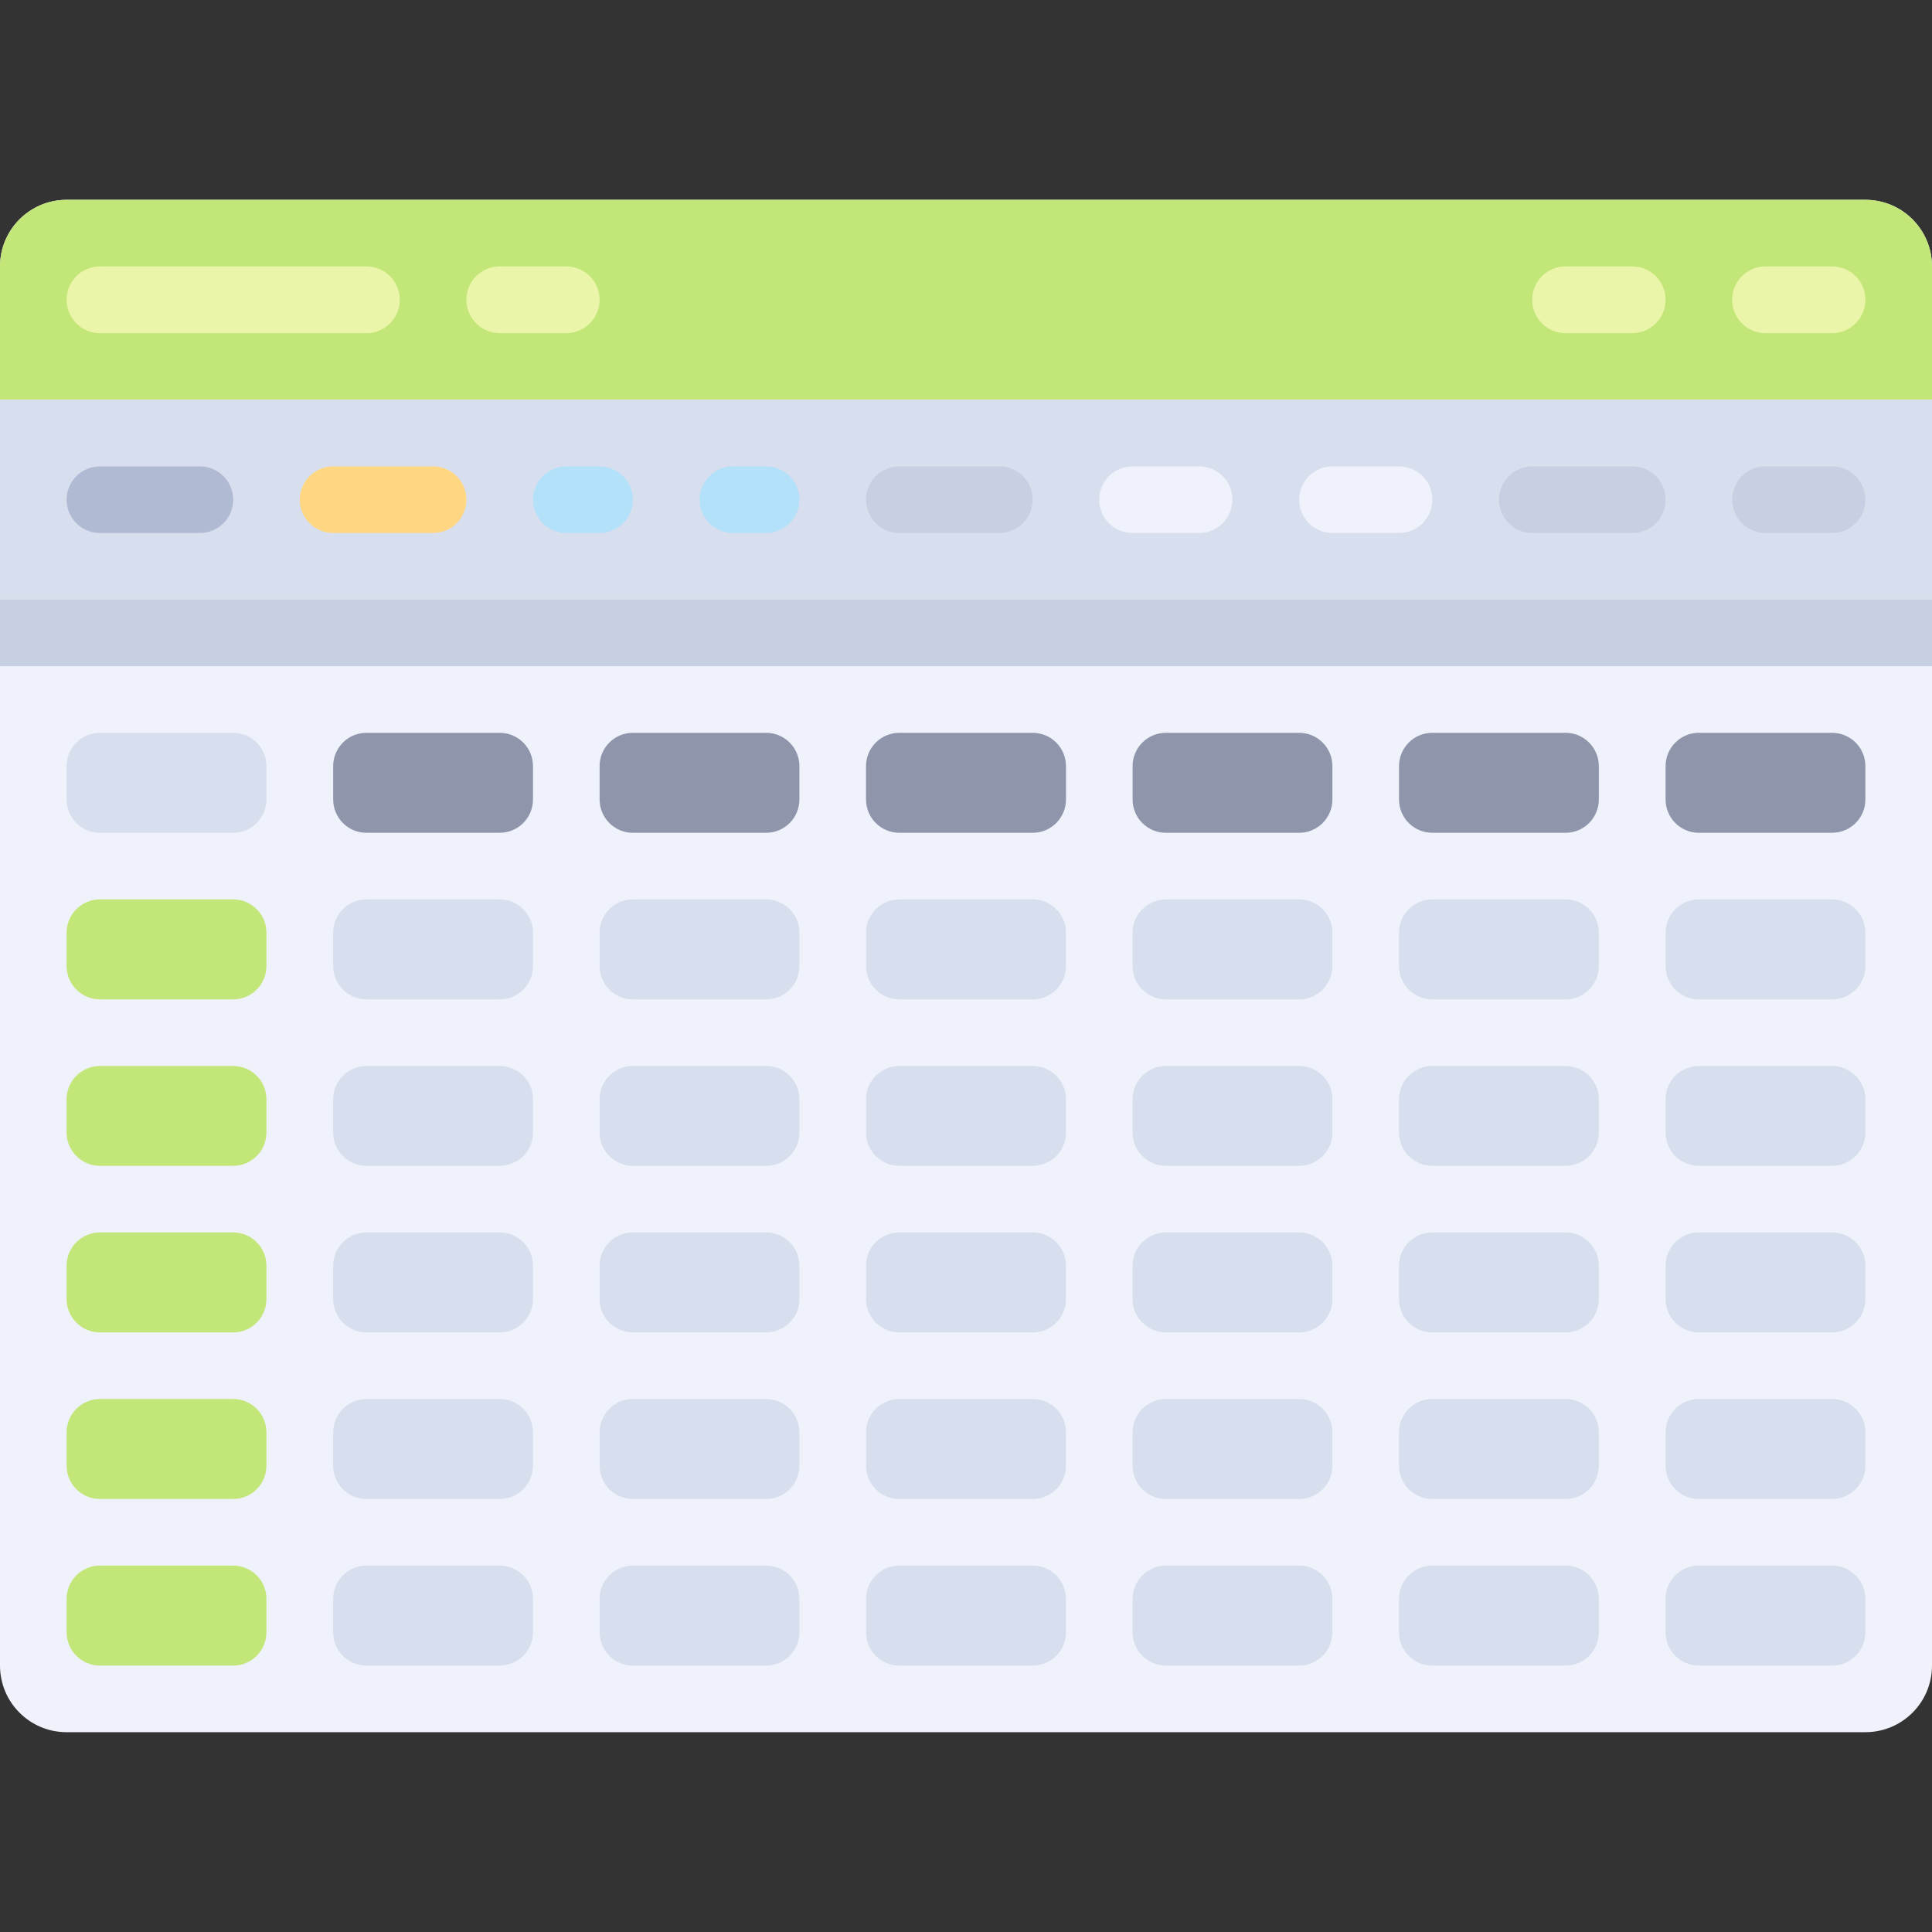 <?xml version="1.0" encoding="UTF-8"?>
<svg xmlns="http://www.w3.org/2000/svg" xmlns:xlink="http://www.w3.org/1999/xlink" width="40pt" height="40pt" viewBox="0 0 40 40" version="1.1">
<rect x="0" y="0" width="40" height="40" fill="#333333" stroke="none"/>
<defs>
<filter id="alpha" filterUnits="objectBoundingBox" x="0%" y="0%" width="100%" height="100%">
  <feColorMatrix type="matrix" in="SourceGraphic" values="0 0 0 0 1 0 0 0 0 1 0 0 0 0 1 0 0 0 1 0"/>
</filter>
<mask id="mask0">
  <g filter="url(#alpha)">
<rect x="0" y="0" width="40" height="40" style="fill:rgb(0%,0%,0%);fill-opacity:0.969;stroke:none;"/>
  </g>
</mask>
<clipPath id="clip1">
  <rect width="40" height="40"/>
</clipPath>
<g id="surface6" clip-path="url(#clip1)">
<path style=" stroke:none;fill-rule:nonzero;fill:rgb(68.627%,72.549%,82.353%);fill-opacity:1;" d="M 4.137 11.035 L 2.07 11.035 C 1.688 11.035 1.379 10.727 1.379 10.344 C 1.379 9.965 1.688 9.656 2.07 9.656 L 4.137 9.656 C 4.52 9.656 4.828 9.965 4.828 10.344 C 4.828 10.727 4.52 11.035 4.137 11.035 Z M 4.137 11.035 "/>
</g>
</defs>
<g id="surface1">
<path style=" stroke:none;fill-rule:nonzero;fill:rgb(93.725%,94.902%,98.039%);fill-opacity:1;" d="M 38.621 35.863 L 1.379 35.863 C 0.617 35.863 0 35.246 0 34.484 L 0 5.516 C 0 4.754 0.617 4.137 1.379 4.137 L 38.621 4.137 C 39.383 4.137 40 4.754 40 5.516 L 40 34.484 C 40 35.246 39.383 35.863 38.621 35.863 Z M 38.621 35.863 "/>
<path style=" stroke:none;fill-rule:nonzero;fill:rgb(76.471%,90.196%,47.059%);fill-opacity:1;" d="M 0 8.277 L 40 8.277 L 40 5.516 C 40 4.754 39.383 4.137 38.621 4.137 L 1.379 4.137 C 0.617 4.137 0 4.754 0 5.516 Z M 0 8.277 "/>
<path style=" stroke:none;fill-rule:nonzero;fill:rgb(92.157%,96.078%,66.667%);fill-opacity:1;" d="M 7.586 6.898 L 2.07 6.898 C 1.688 6.898 1.379 6.586 1.379 6.207 C 1.379 5.824 1.688 5.516 2.07 5.516 L 7.586 5.516 C 7.969 5.516 8.277 5.824 8.277 6.207 C 8.277 6.586 7.969 6.898 7.586 6.898 Z M 7.586 6.898 "/>
<path style=" stroke:none;fill-rule:nonzero;fill:rgb(92.157%,96.078%,66.667%);fill-opacity:1;" d="M 11.723 6.898 L 10.344 6.898 C 9.965 6.898 9.656 6.586 9.656 6.207 C 9.656 5.824 9.965 5.516 10.344 5.516 L 11.723 5.516 C 12.105 5.516 12.414 5.824 12.414 6.207 C 12.414 6.586 12.105 6.898 11.723 6.898 Z M 11.723 6.898 "/>
<path style=" stroke:none;fill-rule:nonzero;fill:rgb(92.157%,96.078%,66.667%);fill-opacity:1;" d="M 37.93 6.898 L 36.551 6.898 C 36.172 6.898 35.863 6.586 35.863 6.207 C 35.863 5.824 36.172 5.516 36.551 5.516 L 37.93 5.516 C 38.312 5.516 38.621 5.824 38.621 6.207 C 38.621 6.586 38.312 6.898 37.93 6.898 Z M 37.93 6.898 "/>
<path style=" stroke:none;fill-rule:nonzero;fill:rgb(92.157%,96.078%,66.667%);fill-opacity:1;" d="M 33.793 6.898 L 32.414 6.898 C 32.031 6.898 31.723 6.586 31.723 6.207 C 31.723 5.824 32.031 5.516 32.414 5.516 L 33.793 5.516 C 34.176 5.516 34.484 5.824 34.484 6.207 C 34.484 6.586 34.176 6.898 33.793 6.898 Z M 33.793 6.898 "/>
<path style=" stroke:none;fill-rule:nonzero;fill:rgb(84.314%,87.059%,92.941%);fill-opacity:1;" d="M 0 8.277 L 40 8.277 L 40 12.414 L 0 12.414 Z M 0 8.277 "/>
<use xlink:href="#surface6" mask="url(#mask0)"/>
<path style=" stroke:none;fill-rule:nonzero;fill:rgb(100%,84.314%,50.98%);fill-opacity:1;" d="M 8.965 11.035 L 6.898 11.035 C 6.516 11.035 6.207 10.727 6.207 10.344 C 6.207 9.965 6.516 9.656 6.898 9.656 L 8.965 9.656 C 9.348 9.656 9.656 9.965 9.656 10.344 C 9.656 10.727 9.348 11.035 8.965 11.035 Z M 8.965 11.035 "/>
<path style=" stroke:none;fill-rule:nonzero;fill:rgb(70.588%,88.235%,98.039%);fill-opacity:1;" d="M 12.414 11.035 L 11.723 11.035 C 11.344 11.035 11.035 10.727 11.035 10.344 C 11.035 9.965 11.344 9.656 11.723 9.656 L 12.414 9.656 C 12.793 9.656 13.105 9.965 13.105 10.344 C 13.102 10.727 12.793 11.035 12.414 11.035 Z M 12.414 11.035 "/>
<path style=" stroke:none;fill-rule:nonzero;fill:rgb(70.588%,88.235%,98.039%);fill-opacity:1;" d="M 15.863 11.035 L 15.172 11.035 C 14.793 11.035 14.484 10.727 14.484 10.344 C 14.484 9.965 14.793 9.656 15.172 9.656 L 15.863 9.656 C 16.242 9.656 16.551 9.965 16.551 10.344 C 16.551 10.727 16.242 11.035 15.863 11.035 Z M 15.863 11.035 "/>
<path style=" stroke:none;fill-rule:nonzero;fill:rgb(78.039%,81.176%,88.627%);fill-opacity:1;" d="M 20.691 11.035 L 18.621 11.035 C 18.238 11.035 17.93 10.727 17.93 10.344 C 17.93 9.965 18.238 9.656 18.621 9.656 L 20.691 9.656 C 21.07 9.656 21.379 9.965 21.379 10.344 C 21.379 10.727 21.07 11.035 20.691 11.035 Z M 20.691 11.035 "/>
<path style=" stroke:none;fill-rule:nonzero;fill:rgb(93.725%,94.902%,98.039%);fill-opacity:1;" d="M 24.828 11.035 L 23.449 11.035 C 23.066 11.035 22.758 10.727 22.758 10.344 C 22.758 9.965 23.066 9.656 23.449 9.656 L 24.828 9.656 C 25.207 9.656 25.516 9.965 25.516 10.344 C 25.516 10.727 25.207 11.035 24.828 11.035 Z M 24.828 11.035 "/>
<path style=" stroke:none;fill-rule:nonzero;fill:rgb(93.725%,94.902%,98.039%);fill-opacity:1;" d="M 28.965 11.035 L 27.586 11.035 C 27.207 11.035 26.898 10.727 26.898 10.344 C 26.898 9.965 27.207 9.656 27.586 9.656 L 28.965 9.656 C 29.348 9.656 29.656 9.965 29.656 10.344 C 29.656 10.727 29.348 11.035 28.965 11.035 Z M 28.965 11.035 "/>
<path style=" stroke:none;fill-rule:nonzero;fill:rgb(78.039%,81.176%,88.627%);fill-opacity:1;" d="M 33.793 11.035 L 31.723 11.035 C 31.344 11.035 31.035 10.727 31.035 10.344 C 31.035 9.965 31.344 9.656 31.723 9.656 L 33.793 9.656 C 34.176 9.656 34.484 9.965 34.484 10.344 C 34.484 10.727 34.176 11.035 33.793 11.035 Z M 33.793 11.035 "/>
<path style=" stroke:none;fill-rule:nonzero;fill:rgb(78.039%,81.176%,88.627%);fill-opacity:1;" d="M 37.93 11.035 L 36.551 11.035 C 36.172 11.035 35.863 10.727 35.863 10.344 C 35.863 9.965 36.172 9.656 36.551 9.656 L 37.93 9.656 C 38.312 9.656 38.621 9.965 38.621 10.344 C 38.621 10.727 38.312 11.035 37.93 11.035 Z M 37.93 11.035 "/>
<path style=" stroke:none;fill-rule:nonzero;fill:rgb(78.039%,81.176%,88.627%);fill-opacity:1;" d="M 0 12.414 L 40 12.414 L 40 13.793 L 0 13.793 Z M 0 12.414 "/>
<path style=" stroke:none;fill-rule:nonzero;fill:rgb(56.078%,58.824%,67.451%);fill-opacity:1;" d="M 21.379 17.242 L 18.621 17.242 C 18.238 17.242 17.93 16.934 17.93 16.551 L 17.93 15.863 C 17.93 15.48 18.238 15.172 18.621 15.172 L 21.379 15.172 C 21.762 15.172 22.07 15.48 22.07 15.863 L 22.07 16.551 C 22.07 16.934 21.762 17.242 21.379 17.242 Z M 21.379 17.242 "/>
<path style=" stroke:none;fill-rule:nonzero;fill:rgb(56.078%,58.824%,67.451%);fill-opacity:1;" d="M 10.344 17.242 L 7.586 17.242 C 7.207 17.242 6.898 16.934 6.898 16.551 L 6.898 15.863 C 6.898 15.48 7.207 15.172 7.586 15.172 L 10.344 15.172 C 10.727 15.172 11.035 15.48 11.035 15.863 L 11.035 16.551 C 11.035 16.934 10.727 17.242 10.344 17.242 Z M 10.344 17.242 "/>
<path style=" stroke:none;fill-rule:nonzero;fill:rgb(84.314%,87.059%,92.941%);fill-opacity:1;" d="M 4.828 17.242 L 2.07 17.242 C 1.688 17.242 1.379 16.934 1.379 16.551 L 1.379 15.863 C 1.379 15.48 1.688 15.172 2.07 15.172 L 4.828 15.172 C 5.207 15.172 5.516 15.48 5.516 15.863 L 5.516 16.551 C 5.516 16.934 5.207 17.242 4.828 17.242 Z M 4.828 17.242 "/>
<path style=" stroke:none;fill-rule:nonzero;fill:rgb(56.078%,58.824%,67.451%);fill-opacity:1;" d="M 15.863 17.242 L 13.102 17.242 C 12.723 17.242 12.414 16.934 12.414 16.551 L 12.414 15.863 C 12.414 15.48 12.723 15.172 13.102 15.172 L 15.863 15.172 C 16.242 15.172 16.551 15.48 16.551 15.863 L 16.551 16.551 C 16.551 16.934 16.242 17.242 15.863 17.242 Z M 15.863 17.242 "/>
<path style=" stroke:none;fill-rule:nonzero;fill:rgb(56.078%,58.824%,67.451%);fill-opacity:1;" d="M 32.414 17.242 L 29.656 17.242 C 29.273 17.242 28.965 16.934 28.965 16.551 L 28.965 15.863 C 28.965 15.48 29.273 15.172 29.656 15.172 L 32.414 15.172 C 32.793 15.172 33.102 15.48 33.102 15.863 L 33.102 16.551 C 33.102 16.934 32.793 17.242 32.414 17.242 Z M 32.414 17.242 "/>
<path style=" stroke:none;fill-rule:nonzero;fill:rgb(56.078%,58.824%,67.451%);fill-opacity:1;" d="M 26.898 17.242 L 24.137 17.242 C 23.758 17.242 23.449 16.934 23.449 16.551 L 23.449 15.863 C 23.449 15.48 23.758 15.172 24.137 15.172 L 26.898 15.172 C 27.277 15.172 27.586 15.48 27.586 15.863 L 27.586 16.551 C 27.586 16.934 27.277 17.242 26.898 17.242 Z M 26.898 17.242 "/>
<path style=" stroke:none;fill-rule:nonzero;fill:rgb(56.078%,58.824%,67.451%);fill-opacity:1;" d="M 37.93 17.242 L 35.172 17.242 C 34.793 17.242 34.484 16.934 34.484 16.551 L 34.484 15.863 C 34.484 15.48 34.793 15.172 35.172 15.172 L 37.93 15.172 C 38.312 15.172 38.621 15.48 38.621 15.863 L 38.621 16.551 C 38.621 16.934 38.312 17.242 37.93 17.242 Z M 37.93 17.242 "/>
<path style=" stroke:none;fill-rule:nonzero;fill:rgb(84.314%,87.059%,92.941%);fill-opacity:1;" d="M 21.379 20.691 L 18.621 20.691 C 18.238 20.691 17.93 20.383 17.93 20 L 17.93 19.309 C 17.93 18.93 18.238 18.621 18.621 18.621 L 21.379 18.621 C 21.762 18.621 22.07 18.93 22.07 19.309 L 22.07 20 C 22.07 20.383 21.762 20.691 21.379 20.691 Z M 21.379 20.691 "/>
<path style=" stroke:none;fill-rule:nonzero;fill:rgb(84.314%,87.059%,92.941%);fill-opacity:1;" d="M 10.344 20.691 L 7.586 20.691 C 7.207 20.691 6.898 20.383 6.898 20 L 6.898 19.309 C 6.898 18.93 7.207 18.621 7.586 18.621 L 10.344 18.621 C 10.727 18.621 11.035 18.93 11.035 19.309 L 11.035 20 C 11.035 20.383 10.727 20.691 10.344 20.691 Z M 10.344 20.691 "/>
<path style=" stroke:none;fill-rule:nonzero;fill:rgb(76.471%,90.196%,47.059%);fill-opacity:1;" d="M 4.828 20.691 L 2.07 20.691 C 1.688 20.691 1.379 20.383 1.379 20 L 1.379 19.309 C 1.379 18.93 1.688 18.621 2.07 18.621 L 4.828 18.621 C 5.207 18.621 5.516 18.93 5.516 19.309 L 5.516 20 C 5.516 20.383 5.207 20.691 4.828 20.691 Z M 4.828 20.691 "/>
<path style=" stroke:none;fill-rule:nonzero;fill:rgb(84.314%,87.059%,92.941%);fill-opacity:1;" d="M 15.863 20.691 L 13.102 20.691 C 12.723 20.691 12.414 20.383 12.414 20 L 12.414 19.309 C 12.414 18.93 12.723 18.621 13.102 18.621 L 15.863 18.621 C 16.242 18.621 16.551 18.93 16.551 19.309 L 16.551 20 C 16.551 20.383 16.242 20.691 15.863 20.691 Z M 15.863 20.691 "/>
<path style=" stroke:none;fill-rule:nonzero;fill:rgb(84.314%,87.059%,92.941%);fill-opacity:1;" d="M 32.414 20.691 L 29.656 20.691 C 29.273 20.691 28.965 20.383 28.965 20 L 28.965 19.309 C 28.965 18.93 29.273 18.621 29.656 18.621 L 32.414 18.621 C 32.793 18.621 33.102 18.93 33.102 19.309 L 33.102 20 C 33.102 20.383 32.793 20.691 32.414 20.691 Z M 32.414 20.691 "/>
<path style=" stroke:none;fill-rule:nonzero;fill:rgb(84.314%,87.059%,92.941%);fill-opacity:1;" d="M 26.898 20.691 L 24.137 20.691 C 23.758 20.691 23.449 20.383 23.449 20 L 23.449 19.309 C 23.449 18.93 23.758 18.621 24.137 18.621 L 26.898 18.621 C 27.277 18.621 27.586 18.93 27.586 19.309 L 27.586 20 C 27.586 20.383 27.277 20.691 26.898 20.691 Z M 26.898 20.691 "/>
<path style=" stroke:none;fill-rule:nonzero;fill:rgb(84.314%,87.059%,92.941%);fill-opacity:1;" d="M 37.93 20.691 L 35.172 20.691 C 34.793 20.691 34.484 20.383 34.484 20 L 34.484 19.309 C 34.484 18.93 34.793 18.621 35.172 18.621 L 37.93 18.621 C 38.312 18.621 38.621 18.93 38.621 19.309 L 38.621 20 C 38.621 20.383 38.312 20.691 37.93 20.691 Z M 37.93 20.691 "/>
<path style=" stroke:none;fill-rule:nonzero;fill:rgb(84.314%,87.059%,92.941%);fill-opacity:1;" d="M 21.379 24.137 L 18.621 24.137 C 18.238 24.137 17.93 23.828 17.93 23.449 L 17.93 22.758 C 17.93 22.379 18.238 22.07 18.621 22.07 L 21.379 22.07 C 21.762 22.07 22.07 22.379 22.07 22.758 L 22.07 23.449 C 22.07 23.828 21.762 24.137 21.379 24.137 Z M 21.379 24.137 "/>
<path style=" stroke:none;fill-rule:nonzero;fill:rgb(84.314%,87.059%,92.941%);fill-opacity:1;" d="M 10.344 24.137 L 7.586 24.137 C 7.207 24.137 6.898 23.828 6.898 23.449 L 6.898 22.758 C 6.898 22.379 7.207 22.07 7.586 22.07 L 10.344 22.07 C 10.727 22.07 11.035 22.379 11.035 22.758 L 11.035 23.449 C 11.035 23.828 10.727 24.137 10.344 24.137 Z M 10.344 24.137 "/>
<path style=" stroke:none;fill-rule:nonzero;fill:rgb(76.471%,90.196%,47.059%);fill-opacity:1;" d="M 4.828 24.137 L 2.07 24.137 C 1.688 24.137 1.379 23.828 1.379 23.449 L 1.379 22.758 C 1.379 22.379 1.688 22.07 2.07 22.07 L 4.828 22.07 C 5.207 22.07 5.516 22.379 5.516 22.758 L 5.516 23.449 C 5.516 23.828 5.207 24.137 4.828 24.137 Z M 4.828 24.137 "/>
<path style=" stroke:none;fill-rule:nonzero;fill:rgb(84.314%,87.059%,92.941%);fill-opacity:1;" d="M 15.863 24.137 L 13.102 24.137 C 12.723 24.137 12.414 23.828 12.414 23.449 L 12.414 22.758 C 12.414 22.379 12.723 22.07 13.102 22.07 L 15.863 22.07 C 16.242 22.07 16.551 22.379 16.551 22.758 L 16.551 23.449 C 16.551 23.828 16.242 24.137 15.863 24.137 Z M 15.863 24.137 "/>
<path style=" stroke:none;fill-rule:nonzero;fill:rgb(84.314%,87.059%,92.941%);fill-opacity:1;" d="M 32.414 24.137 L 29.656 24.137 C 29.273 24.137 28.965 23.828 28.965 23.449 L 28.965 22.758 C 28.965 22.379 29.273 22.07 29.656 22.07 L 32.414 22.07 C 32.793 22.07 33.102 22.379 33.102 22.758 L 33.102 23.449 C 33.102 23.828 32.793 24.137 32.414 24.137 Z M 32.414 24.137 "/>
<path style=" stroke:none;fill-rule:nonzero;fill:rgb(84.314%,87.059%,92.941%);fill-opacity:1;" d="M 26.898 24.137 L 24.137 24.137 C 23.758 24.137 23.449 23.828 23.449 23.449 L 23.449 22.758 C 23.449 22.379 23.758 22.07 24.137 22.07 L 26.898 22.07 C 27.277 22.07 27.586 22.379 27.586 22.758 L 27.586 23.449 C 27.586 23.828 27.277 24.137 26.898 24.137 Z M 26.898 24.137 "/>
<path style=" stroke:none;fill-rule:nonzero;fill:rgb(84.314%,87.059%,92.941%);fill-opacity:1;" d="M 37.93 24.137 L 35.172 24.137 C 34.793 24.137 34.484 23.828 34.484 23.449 L 34.484 22.758 C 34.484 22.379 34.793 22.07 35.172 22.07 L 37.93 22.07 C 38.312 22.07 38.621 22.379 38.621 22.758 L 38.621 23.449 C 38.621 23.828 38.312 24.137 37.93 24.137 Z M 37.93 24.137 "/>
<path style=" stroke:none;fill-rule:nonzero;fill:rgb(84.314%,87.059%,92.941%);fill-opacity:1;" d="M 21.379 27.586 L 18.621 27.586 C 18.238 27.586 17.93 27.277 17.93 26.898 L 17.93 26.207 C 17.93 25.824 18.238 25.516 18.621 25.516 L 21.379 25.516 C 21.762 25.516 22.07 25.824 22.07 26.207 L 22.07 26.898 C 22.07 27.277 21.762 27.586 21.379 27.586 Z M 21.379 27.586 "/>
<path style=" stroke:none;fill-rule:nonzero;fill:rgb(84.314%,87.059%,92.941%);fill-opacity:1;" d="M 10.344 27.586 L 7.586 27.586 C 7.207 27.586 6.898 27.277 6.898 26.898 L 6.898 26.207 C 6.898 25.824 7.207 25.516 7.586 25.516 L 10.344 25.516 C 10.727 25.516 11.035 25.824 11.035 26.207 L 11.035 26.898 C 11.035 27.277 10.727 27.586 10.344 27.586 Z M 10.344 27.586 "/>
<path style=" stroke:none;fill-rule:nonzero;fill:rgb(76.471%,90.196%,47.059%);fill-opacity:1;" d="M 4.828 27.586 L 2.07 27.586 C 1.688 27.586 1.379 27.277 1.379 26.898 L 1.379 26.207 C 1.379 25.824 1.688 25.516 2.07 25.516 L 4.828 25.516 C 5.207 25.516 5.516 25.824 5.516 26.207 L 5.516 26.898 C 5.516 27.277 5.207 27.586 4.828 27.586 Z M 4.828 27.586 "/>
<path style=" stroke:none;fill-rule:nonzero;fill:rgb(84.314%,87.059%,92.941%);fill-opacity:1;" d="M 15.863 27.586 L 13.102 27.586 C 12.723 27.586 12.414 27.277 12.414 26.898 L 12.414 26.207 C 12.414 25.824 12.723 25.516 13.102 25.516 L 15.863 25.516 C 16.242 25.516 16.551 25.824 16.551 26.207 L 16.551 26.898 C 16.551 27.277 16.242 27.586 15.863 27.586 Z M 15.863 27.586 "/>
<path style=" stroke:none;fill-rule:nonzero;fill:rgb(84.314%,87.059%,92.941%);fill-opacity:1;" d="M 32.414 27.586 L 29.656 27.586 C 29.273 27.586 28.965 27.277 28.965 26.898 L 28.965 26.207 C 28.965 25.824 29.273 25.516 29.656 25.516 L 32.414 25.516 C 32.793 25.516 33.102 25.824 33.102 26.207 L 33.102 26.898 C 33.102 27.277 32.793 27.586 32.414 27.586 Z M 32.414 27.586 "/>
<path style=" stroke:none;fill-rule:nonzero;fill:rgb(84.314%,87.059%,92.941%);fill-opacity:1;" d="M 26.898 27.586 L 24.137 27.586 C 23.758 27.586 23.449 27.277 23.449 26.898 L 23.449 26.207 C 23.449 25.824 23.758 25.516 24.137 25.516 L 26.898 25.516 C 27.277 25.516 27.586 25.824 27.586 26.207 L 27.586 26.898 C 27.586 27.277 27.277 27.586 26.898 27.586 Z M 26.898 27.586 "/>
<path style=" stroke:none;fill-rule:nonzero;fill:rgb(84.314%,87.059%,92.941%);fill-opacity:1;" d="M 37.93 27.586 L 35.172 27.586 C 34.793 27.586 34.484 27.277 34.484 26.898 L 34.484 26.207 C 34.484 25.824 34.793 25.516 35.172 25.516 L 37.93 25.516 C 38.312 25.516 38.621 25.824 38.621 26.207 L 38.621 26.898 C 38.621 27.277 38.312 27.586 37.93 27.586 Z M 37.93 27.586 "/>
<path style=" stroke:none;fill-rule:nonzero;fill:rgb(84.314%,87.059%,92.941%);fill-opacity:1;" d="M 21.379 31.035 L 18.621 31.035 C 18.238 31.035 17.93 30.727 17.93 30.344 L 17.93 29.656 C 17.93 29.273 18.238 28.965 18.621 28.965 L 21.379 28.965 C 21.762 28.965 22.07 29.273 22.07 29.656 L 22.07 30.344 C 22.07 30.727 21.762 31.035 21.379 31.035 Z M 21.379 31.035 "/>
<path style=" stroke:none;fill-rule:nonzero;fill:rgb(84.314%,87.059%,92.941%);fill-opacity:1;" d="M 10.344 31.035 L 7.586 31.035 C 7.207 31.035 6.898 30.727 6.898 30.344 L 6.898 29.656 C 6.898 29.273 7.207 28.965 7.586 28.965 L 10.344 28.965 C 10.727 28.965 11.035 29.273 11.035 29.656 L 11.035 30.344 C 11.035 30.727 10.727 31.035 10.344 31.035 Z M 10.344 31.035 "/>
<path style=" stroke:none;fill-rule:nonzero;fill:rgb(76.471%,90.196%,47.059%);fill-opacity:1;" d="M 4.828 31.035 L 2.07 31.035 C 1.688 31.035 1.379 30.727 1.379 30.344 L 1.379 29.656 C 1.379 29.273 1.688 28.965 2.07 28.965 L 4.828 28.965 C 5.207 28.965 5.516 29.273 5.516 29.656 L 5.516 30.344 C 5.516 30.727 5.207 31.035 4.828 31.035 Z M 4.828 31.035 "/>
<path style=" stroke:none;fill-rule:nonzero;fill:rgb(84.314%,87.059%,92.941%);fill-opacity:1;" d="M 15.863 31.035 L 13.102 31.035 C 12.723 31.035 12.414 30.727 12.414 30.344 L 12.414 29.656 C 12.414 29.273 12.723 28.965 13.102 28.965 L 15.863 28.965 C 16.242 28.965 16.551 29.273 16.551 29.656 L 16.551 30.344 C 16.551 30.727 16.242 31.035 15.863 31.035 Z M 15.863 31.035 "/>
<path style=" stroke:none;fill-rule:nonzero;fill:rgb(84.314%,87.059%,92.941%);fill-opacity:1;" d="M 32.414 31.035 L 29.656 31.035 C 29.273 31.035 28.965 30.727 28.965 30.344 L 28.965 29.656 C 28.965 29.273 29.273 28.965 29.656 28.965 L 32.414 28.965 C 32.793 28.965 33.102 29.273 33.102 29.656 L 33.102 30.344 C 33.102 30.727 32.793 31.035 32.414 31.035 Z M 32.414 31.035 "/>
<path style=" stroke:none;fill-rule:nonzero;fill:rgb(84.314%,87.059%,92.941%);fill-opacity:1;" d="M 26.898 31.035 L 24.137 31.035 C 23.758 31.035 23.449 30.727 23.449 30.344 L 23.449 29.656 C 23.449 29.273 23.758 28.965 24.137 28.965 L 26.898 28.965 C 27.277 28.965 27.586 29.273 27.586 29.656 L 27.586 30.344 C 27.586 30.727 27.277 31.035 26.898 31.035 Z M 26.898 31.035 "/>
<path style=" stroke:none;fill-rule:nonzero;fill:rgb(84.314%,87.059%,92.941%);fill-opacity:1;" d="M 37.93 31.035 L 35.172 31.035 C 34.793 31.035 34.484 30.727 34.484 30.344 L 34.484 29.656 C 34.484 29.273 34.793 28.965 35.172 28.965 L 37.93 28.965 C 38.312 28.965 38.621 29.273 38.621 29.656 L 38.621 30.344 C 38.621 30.727 38.312 31.035 37.93 31.035 Z M 37.93 31.035 "/>
<path style=" stroke:none;fill-rule:nonzero;fill:rgb(84.314%,87.059%,92.941%);fill-opacity:1;" d="M 21.379 34.484 L 18.621 34.484 C 18.238 34.484 17.93 34.176 17.93 33.793 L 17.93 33.102 C 17.93 32.723 18.238 32.414 18.621 32.414 L 21.379 32.414 C 21.762 32.414 22.07 32.723 22.07 33.102 L 22.07 33.793 C 22.07 34.176 21.762 34.484 21.379 34.484 Z M 21.379 34.484 "/>
<path style=" stroke:none;fill-rule:nonzero;fill:rgb(84.314%,87.059%,92.941%);fill-opacity:1;" d="M 10.344 34.484 L 7.586 34.484 C 7.207 34.484 6.898 34.176 6.898 33.793 L 6.898 33.102 C 6.898 32.723 7.207 32.414 7.586 32.414 L 10.344 32.414 C 10.727 32.414 11.035 32.723 11.035 33.102 L 11.035 33.793 C 11.035 34.176 10.727 34.484 10.344 34.484 Z M 10.344 34.484 "/>
<path style=" stroke:none;fill-rule:nonzero;fill:rgb(76.471%,90.196%,47.059%);fill-opacity:1;" d="M 4.828 34.484 L 2.07 34.484 C 1.688 34.484 1.379 34.176 1.379 33.793 L 1.379 33.102 C 1.379 32.723 1.688 32.414 2.07 32.414 L 4.828 32.414 C 5.207 32.414 5.516 32.723 5.516 33.102 L 5.516 33.793 C 5.516 34.176 5.207 34.484 4.828 34.484 Z M 4.828 34.484 "/>
<path style=" stroke:none;fill-rule:nonzero;fill:rgb(84.314%,87.059%,92.941%);fill-opacity:1;" d="M 15.863 34.484 L 13.102 34.484 C 12.723 34.484 12.414 34.176 12.414 33.793 L 12.414 33.102 C 12.414 32.723 12.723 32.414 13.102 32.414 L 15.863 32.414 C 16.242 32.414 16.551 32.723 16.551 33.102 L 16.551 33.793 C 16.551 34.176 16.242 34.484 15.863 34.484 Z M 15.863 34.484 "/>
<path style=" stroke:none;fill-rule:nonzero;fill:rgb(84.314%,87.059%,92.941%);fill-opacity:1;" d="M 32.414 34.484 L 29.656 34.484 C 29.273 34.484 28.965 34.176 28.965 33.793 L 28.965 33.102 C 28.965 32.723 29.273 32.414 29.656 32.414 L 32.414 32.414 C 32.793 32.414 33.102 32.723 33.102 33.102 L 33.102 33.793 C 33.102 34.176 32.793 34.484 32.414 34.484 Z M 32.414 34.484 "/>
<path style=" stroke:none;fill-rule:nonzero;fill:rgb(84.314%,87.059%,92.941%);fill-opacity:1;" d="M 26.898 34.484 L 24.137 34.484 C 23.758 34.484 23.449 34.176 23.449 33.793 L 23.449 33.102 C 23.449 32.723 23.758 32.414 24.137 32.414 L 26.898 32.414 C 27.277 32.414 27.586 32.723 27.586 33.102 L 27.586 33.793 C 27.586 34.176 27.277 34.484 26.898 34.484 Z M 26.898 34.484 "/>
<path style=" stroke:none;fill-rule:nonzero;fill:rgb(84.314%,87.059%,92.941%);fill-opacity:1;" d="M 37.93 34.484 L 35.172 34.484 C 34.793 34.484 34.484 34.176 34.484 33.793 L 34.484 33.102 C 34.484 32.723 34.793 32.414 35.172 32.414 L 37.93 32.414 C 38.312 32.414 38.621 32.723 38.621 33.102 L 38.621 33.793 C 38.621 34.176 38.312 34.484 37.93 34.484 Z M 37.93 34.484 "/>
</g>
</svg>
